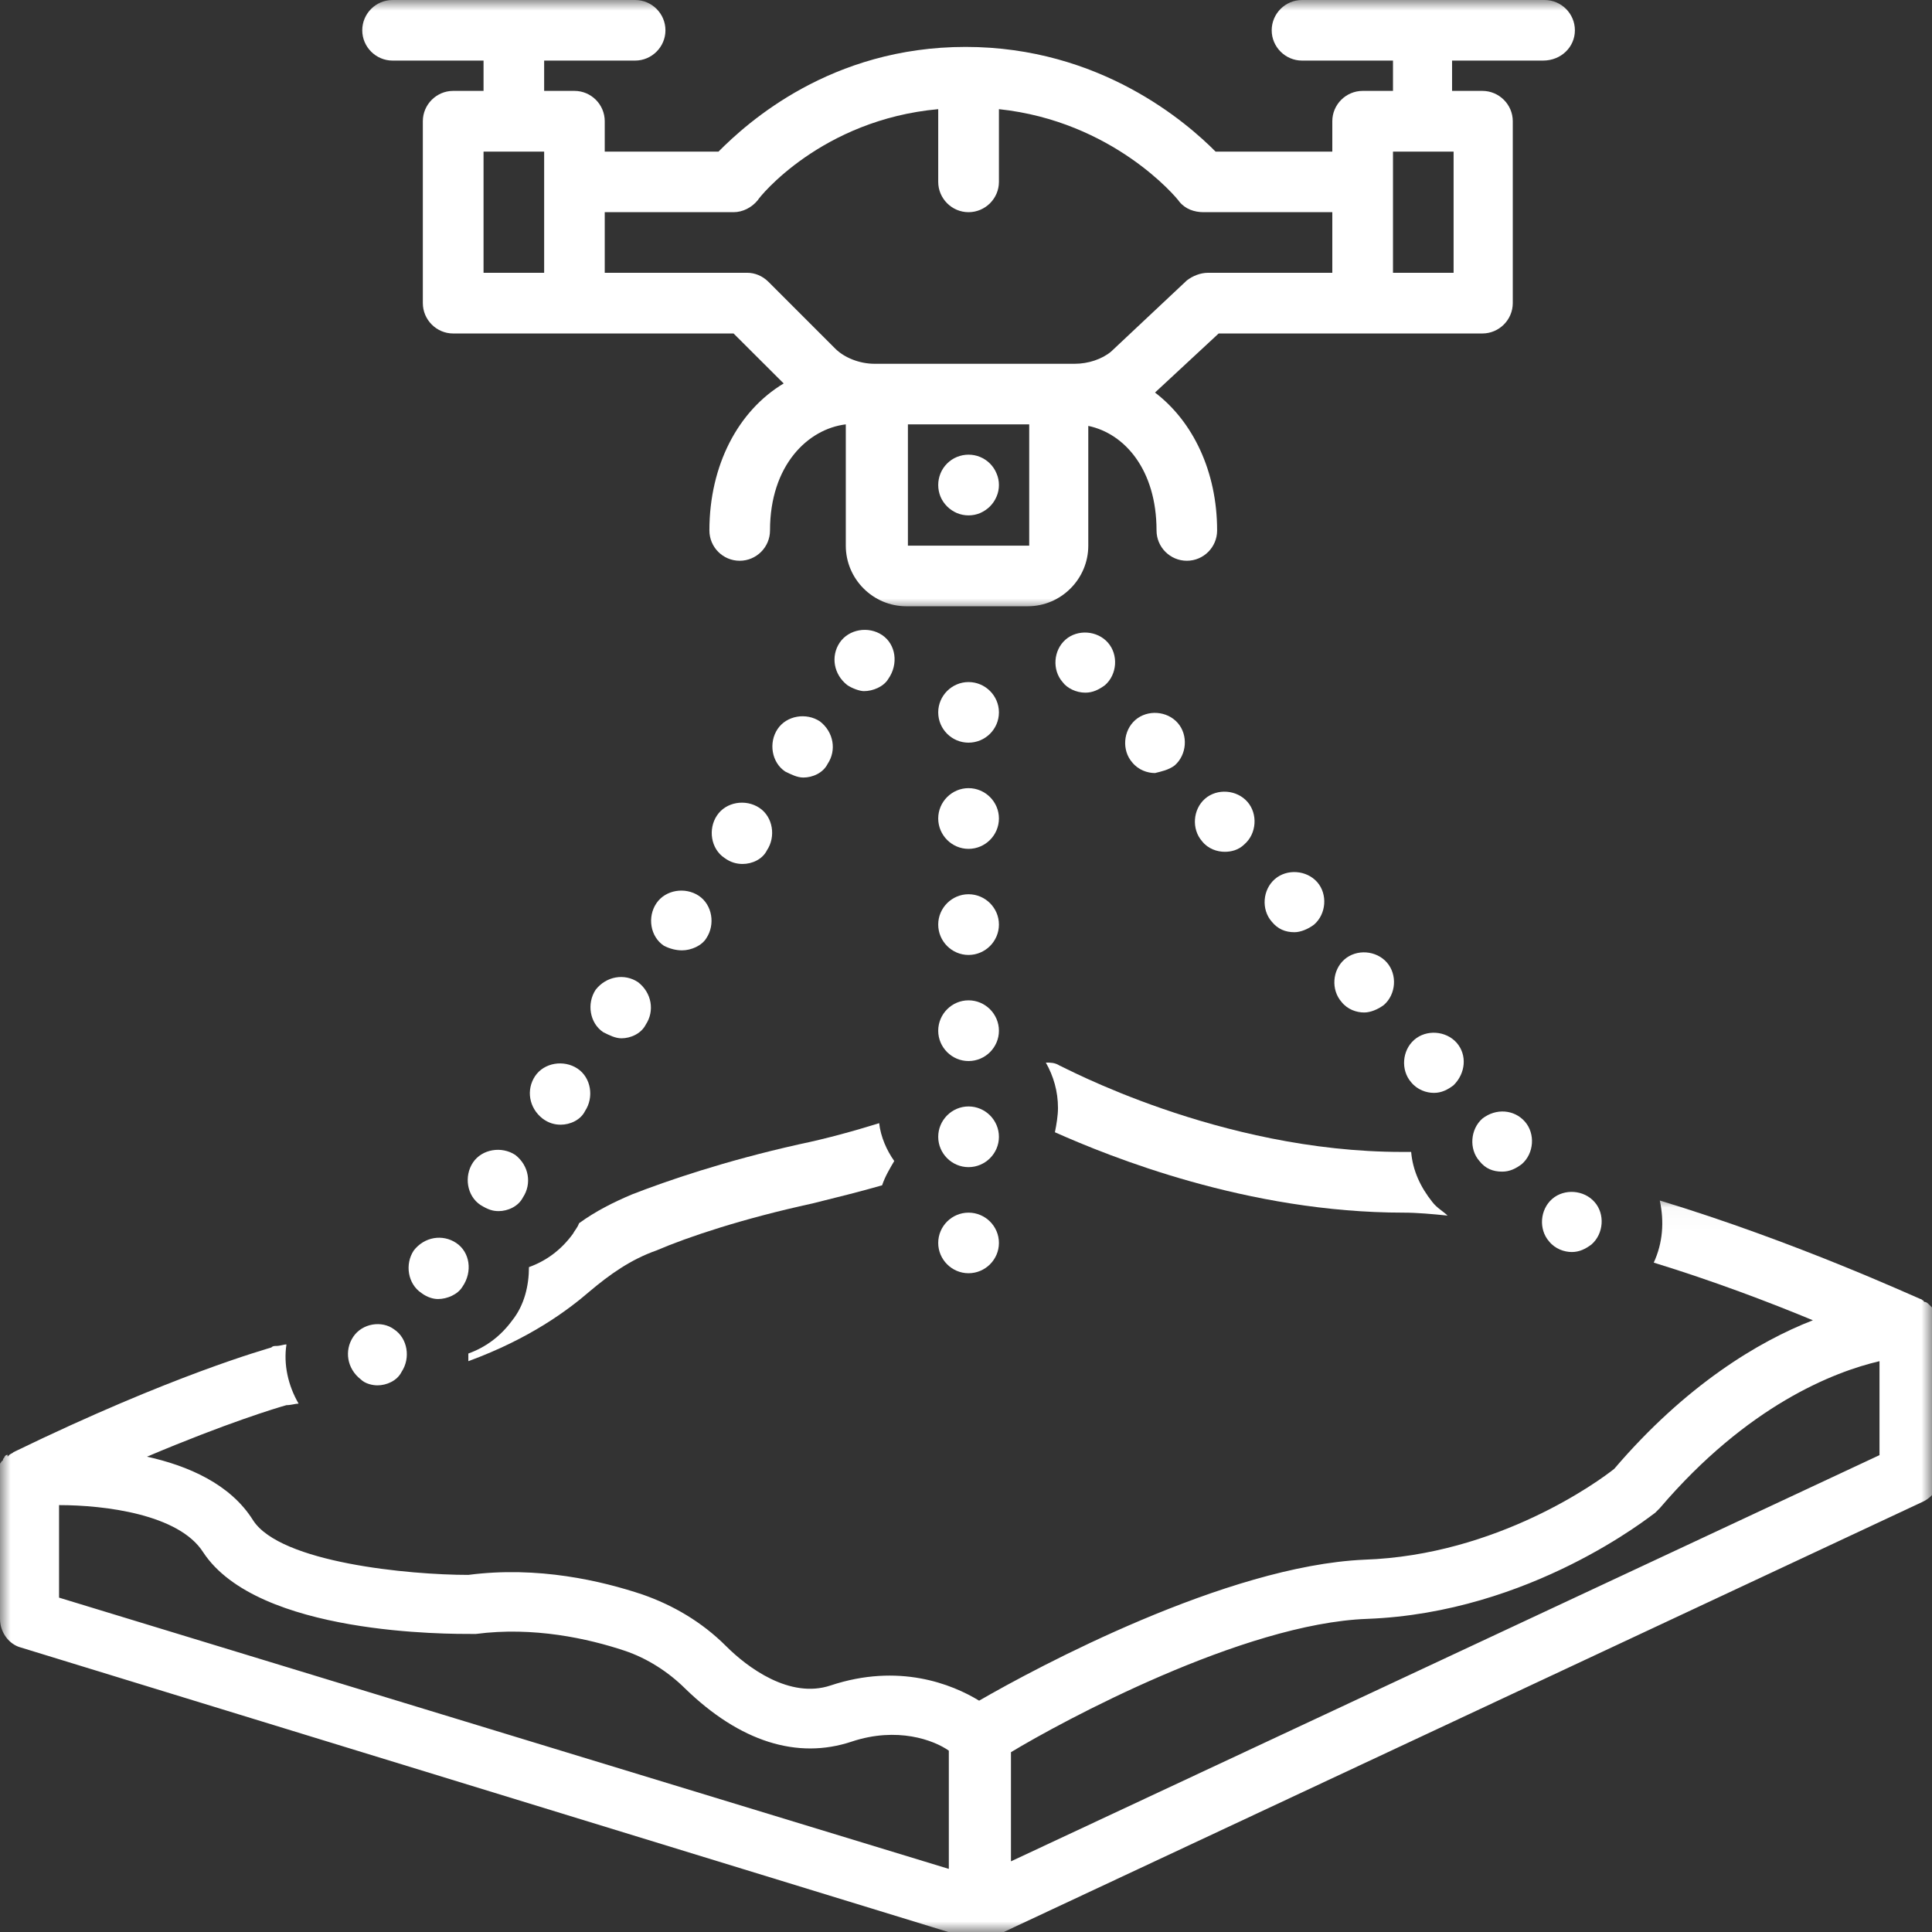 <svg width="92" height="92" viewBox="0 0 92 92" fill="none" xmlns="http://www.w3.org/2000/svg">
<rect x="0" y="0" width="92" height="92" fill="#333333" stroke="none"/>
<mask id="mask0_1_11" style="mask-type:luminance" maskUnits="userSpaceOnUse" x="0" y="57" width="92" height="35">
<path d="M0 57.026H92V92H0V57.026Z" fill="white"/>
</mask>
<g mask="url(#mask0_1_11)">
<path d="M46.193 92.318C46.339 92.391 46.484 92.391 46.625 92.391C46.771 92.391 46.917 92.391 47.062 92.318H47.13C47.203 92.318 47.203 92.318 47.276 92.245L91.521 71.531C92.026 71.312 92.391 70.807 92.391 70.229V63.156V63.083C92.391 63.01 92.391 62.938 92.391 62.87V62.797C92.391 62.724 92.391 62.724 92.318 62.651C92.318 62.651 92.318 62.578 92.245 62.578C92.245 62.505 92.172 62.505 92.172 62.432C92.172 62.432 92.172 62.365 92.099 62.365C92.026 62.292 92.026 62.292 91.958 62.219C91.958 62.219 91.958 62.219 91.885 62.146C91.812 62.073 91.74 62 91.667 62C91.667 62 91.594 62 91.594 61.927C91.521 61.927 91.521 61.859 91.453 61.859C91.088 61.714 85.458 59.115 79.037 57.167C79.255 58.177 79.182 59.188 78.75 60.125C81.562 60.99 84.234 62 86.328 62.87C83.729 63.88 80.266 65.969 76.87 69.943C76.151 70.521 71.312 74.057 64.963 74.271C58.391 74.562 49.37 79.396 46.625 80.984C45.328 80.193 42.802 79.182 39.552 80.26C37.604 80.912 35.583 79.396 34.573 78.385C33.417 77.229 32.047 76.438 30.604 75.932C28.656 75.281 25.625 74.562 22.302 74.995C19.49 74.995 13.354 74.417 12.052 72.396C10.969 70.662 8.948 69.797 7 69.365C10.755 67.776 13.135 67.052 13.641 66.912C13.859 66.912 14.073 66.839 14.219 66.839C13.713 65.969 13.495 64.958 13.641 64.021C13.495 64.021 13.354 64.094 13.135 64.094C13.062 64.094 12.99 64.094 12.917 64.167C12.703 64.24 8.229 65.464 0.651 69.146C0.578 69.219 0.505 69.219 0.432 69.292L0.359 69.365C0.359 69.219 0.359 69.292 0.286 69.292L0.214 69.365C0.214 69.438 0.141 69.438 0.141 69.51C0.141 69.51 0.141 69.578 0.073 69.578C0.073 69.651 0 69.651 0 69.724C0 69.797 0 69.797 0 69.87C0 69.943 0 69.943 0 70.016C0 70.083 0 70.083 0 70.156V70.229V77.089C0 77.734 0.432 78.312 1.01 78.458L46.193 92.318ZM65.104 77.089C72.901 76.797 78.604 72.177 78.818 72.037C78.891 71.964 78.963 71.891 79.037 71.818C83.224 66.912 87.338 65.323 89.5 64.818V69.292L48.141 88.635V83.438C50.526 81.995 59.188 77.302 65.104 77.089ZM9.672 73.912C12.271 77.88 21.438 77.807 22.521 77.807C22.594 77.807 22.662 77.807 22.662 77.807C25.406 77.448 28.005 78.026 29.74 78.604C30.818 78.964 31.828 79.615 32.625 80.406C35.224 82.932 37.964 83.802 40.562 82.932C42.729 82.214 44.464 82.859 45.182 83.365V88.995L2.812 76.078V71.672C4.979 71.672 8.516 72.104 9.672 73.912Z" fill="white"/>
</g>
<path d="M66.839 57.745C67.49 57.745 68.208 57.812 68.932 57.885C68.714 57.672 68.427 57.526 68.208 57.24C67.63 56.516 67.271 55.724 67.198 54.854C67.052 54.854 66.912 54.854 66.766 54.854C58.031 54.854 50.526 50.74 50.453 50.74C50.234 50.599 50.021 50.599 49.802 50.599C50.167 51.245 50.38 51.969 50.38 52.76C50.38 53.125 50.307 53.557 50.234 53.917C52.833 55.073 59.401 57.745 66.839 57.745Z" fill="white"/>
<path d="M47.568 23.094C47.568 23.286 47.531 23.474 47.453 23.651C47.38 23.823 47.276 23.979 47.141 24.115C47.005 24.25 46.849 24.354 46.672 24.432C46.5 24.505 46.312 24.542 46.12 24.542C45.932 24.542 45.745 24.505 45.568 24.432C45.391 24.354 45.234 24.25 45.099 24.115C44.964 23.979 44.859 23.823 44.786 23.651C44.714 23.474 44.677 23.286 44.677 23.094C44.677 22.906 44.714 22.719 44.786 22.542C44.859 22.365 44.964 22.208 45.099 22.073C45.234 21.938 45.391 21.833 45.568 21.76C45.745 21.688 45.932 21.651 46.12 21.651C46.312 21.651 46.5 21.688 46.672 21.76C46.849 21.833 47.005 21.938 47.141 22.073C47.276 22.208 47.38 22.365 47.453 22.542C47.531 22.719 47.568 22.906 47.568 23.094Z" fill="white"/>
<mask id="mask1_1_11" style="mask-type:luminance" maskUnits="userSpaceOnUse" x="16" y="0" width="61" height="30">
<path d="M16.141 0H76.141V29.026H16.141V0Z" fill="white"/>
</mask>
<g mask="url(#mask1_1_11)">
<path d="M74.995 1.443C74.995 0.646 74.344 0 73.552 0H62C61.208 0 60.557 0.646 60.557 1.443C60.557 2.234 61.208 2.885 62 2.885H66.333V4.328H64.891C64.094 4.328 63.443 4.979 63.443 5.771V7.219H57.885C56.516 5.844 52.401 2.234 45.979 2.234C39.552 2.234 35.583 5.844 34.214 7.219H28.797V5.771C28.797 4.979 28.151 4.328 27.354 4.328H25.912V2.885H30.245C31.037 2.885 31.688 2.234 31.688 1.443C31.688 0.646 31.037 0 30.245 0H18.693C17.901 0 17.25 0.646 17.25 1.443C17.25 2.234 17.901 2.885 18.693 2.885H23.026V4.328H21.578C20.787 4.328 20.135 4.979 20.135 5.771V14.432C20.135 15.229 20.787 15.88 21.578 15.88H34.932L37.318 18.26C35.151 19.557 33.781 22.156 33.781 25.26C33.781 26.057 34.427 26.703 35.224 26.703C36.016 26.703 36.667 26.057 36.667 25.26C36.667 22.156 38.469 20.427 40.276 20.208V25.984C40.276 27.573 41.573 28.87 43.161 28.87H48.938C50.526 28.87 51.823 27.573 51.823 25.984V20.281C53.557 20.641 55.073 22.375 55.073 25.26C55.073 26.057 55.724 26.703 56.516 26.703C57.312 26.703 57.958 26.057 57.958 25.26C57.958 22.448 56.802 20.062 55 18.693L58.031 15.88H64.526C64.599 15.88 64.745 15.88 64.818 15.88H70.588C71.385 15.88 72.037 15.229 72.037 14.432V5.771C72.037 4.979 71.385 4.328 70.588 4.328H69.146V2.885H73.479C74.344 2.885 74.995 2.234 74.995 1.443ZM25.912 12.99H23.026V7.219H25.912V12.99ZM43.234 25.984V20.208H49.01V25.984H43.234ZM57.526 12.99C57.167 12.99 56.802 13.135 56.516 13.354L52.906 16.745C52.474 17.104 51.823 17.323 51.177 17.323H41.646C40.927 17.323 40.203 17.031 39.771 16.599L36.594 13.422C36.307 13.135 35.943 12.99 35.583 12.99H28.797V10.104H34.932C35.365 10.104 35.802 9.885 36.089 9.526C36.161 9.38 39.12 5.703 44.677 5.198V8.661C44.677 9.453 45.328 10.104 46.12 10.104C46.917 10.104 47.568 9.453 47.568 8.661V5.198C52.979 5.771 56.01 9.38 56.156 9.599C56.443 9.958 56.875 10.104 57.312 10.104H63.443V12.99H57.526ZM69.219 12.99H66.333V7.219H69.219V12.99Z" fill="white"/>
</g>
<path d="M29.594 49.443C30.026 49.443 30.531 49.224 30.75 48.792C31.182 48.141 31.036 47.276 30.385 46.771C29.74 46.339 28.87 46.484 28.365 47.13C27.932 47.781 28.078 48.719 28.724 49.151C29.016 49.297 29.302 49.443 29.594 49.443Z" fill="white"/>
<path d="M26.703 53.557C27.141 53.557 27.646 53.339 27.859 52.906C28.292 52.255 28.151 51.318 27.5 50.885C26.849 50.453 25.911 50.599 25.479 51.245C25.047 51.896 25.188 52.76 25.838 53.266C26.13 53.484 26.417 53.557 26.703 53.557Z" fill="white"/>
<path d="M32.479 45.255C32.911 45.255 33.417 45.036 33.635 44.677C34.068 44.026 33.922 43.089 33.276 42.656C32.625 42.224 31.688 42.37 31.255 43.016C30.818 43.667 30.963 44.604 31.615 45.036C31.901 45.182 32.193 45.255 32.479 45.255Z" fill="white"/>
<path d="M23.745 57.672C24.177 57.672 24.682 57.453 24.901 57.021C25.333 56.37 25.188 55.505 24.542 55C23.891 54.568 22.953 54.714 22.521 55.359C22.088 56.01 22.229 56.948 22.88 57.38C23.24 57.599 23.458 57.672 23.745 57.672Z" fill="white"/>
<path d="M35.365 41.141C35.802 41.141 36.307 40.927 36.521 40.49C36.953 39.844 36.812 38.901 36.161 38.469C35.51 38.036 34.573 38.182 34.141 38.833C33.708 39.479 33.849 40.422 34.5 40.854C34.792 41.068 35.078 41.141 35.365 41.141Z" fill="white"/>
<path d="M42.005 30.24C41.359 29.807 40.422 29.953 39.984 30.604C39.552 31.25 39.698 32.12 40.349 32.625C40.562 32.771 40.927 32.911 41.141 32.911C41.573 32.911 42.078 32.698 42.297 32.333C42.802 31.615 42.656 30.677 42.005 30.24Z" fill="white"/>
<path d="M16.818 63.661C16.385 64.312 16.526 65.177 17.177 65.682C17.396 65.901 17.755 65.969 17.974 65.969C18.406 65.969 18.912 65.755 19.125 65.323C19.557 64.672 19.417 63.734 18.766 63.302C18.188 62.87 17.25 63.01 16.818 63.661Z" fill="white"/>
<path d="M38.255 37.026C38.688 37.026 39.193 36.812 39.411 36.375C39.844 35.729 39.698 34.859 39.047 34.354C38.401 33.922 37.458 34.068 37.026 34.719C36.594 35.365 36.74 36.307 37.391 36.74C37.677 36.88 37.964 37.026 38.255 37.026Z" fill="white"/>
<path d="M21.724 59.188C21.073 58.755 20.208 58.896 19.703 59.547C19.271 60.198 19.417 61.135 20.062 61.568C20.354 61.786 20.641 61.859 20.859 61.859C21.292 61.859 21.797 61.641 22.016 61.281C22.521 60.557 22.375 59.62 21.724 59.188Z" fill="white"/>
<path d="M65.901 47.854C66.479 47.349 66.547 46.411 66.042 45.833C65.537 45.255 64.599 45.182 64.021 45.688C63.443 46.193 63.375 47.13 63.88 47.708C64.167 48.073 64.599 48.214 64.963 48.214C65.25 48.214 65.609 48.073 65.901 47.854Z" fill="white"/>
<path d="M74.849 59.62C75.208 59.62 75.5 59.474 75.786 59.26C76.365 58.755 76.438 57.812 75.932 57.24C75.427 56.661 74.49 56.589 73.911 57.094C73.333 57.599 73.26 58.536 73.766 59.115C74.057 59.474 74.49 59.62 74.849 59.62Z" fill="white"/>
<path d="M69.365 49.656C68.859 49.083 67.922 49.01 67.344 49.516C66.766 50.021 66.693 50.958 67.198 51.536C67.49 51.896 67.922 52.042 68.281 52.042C68.641 52.042 68.932 51.896 69.219 51.677C69.797 51.104 69.87 50.234 69.365 49.656Z" fill="white"/>
<path d="M62.578 44.026C63.156 43.521 63.229 42.583 62.724 42.005C62.219 41.432 61.281 41.359 60.703 41.865C60.125 42.37 60.052 43.307 60.557 43.885C60.849 44.245 61.208 44.391 61.641 44.391C61.927 44.391 62.292 44.245 62.578 44.026Z" fill="white"/>
<path d="M55.938 36.448C56.516 35.943 56.589 35.005 56.083 34.427C55.578 33.849 54.641 33.781 54.062 34.286C53.484 34.792 53.411 35.729 53.917 36.307C54.208 36.667 54.641 36.812 55 36.812C55.286 36.74 55.651 36.667 55.938 36.448Z" fill="white"/>
<path d="M59.26 40.203C59.839 39.698 59.906 38.76 59.401 38.182C58.896 37.604 57.958 37.531 57.38 38.036C56.802 38.542 56.734 39.479 57.24 40.057C57.526 40.422 57.958 40.562 58.323 40.562C58.609 40.562 58.969 40.49 59.26 40.203Z" fill="white"/>
<path d="M51.682 32.984C52.042 32.984 52.328 32.839 52.62 32.625C53.198 32.12 53.266 31.182 52.76 30.604C52.255 30.026 51.318 29.953 50.74 30.458C50.161 30.964 50.094 31.901 50.599 32.479C50.812 32.771 51.245 32.984 51.682 32.984Z" fill="white"/>
<path d="M70.589 53.266C70.016 53.771 69.943 54.714 70.448 55.286C70.734 55.651 71.094 55.792 71.531 55.792C71.891 55.792 72.177 55.651 72.469 55.432C73.047 54.927 73.12 53.99 72.615 53.411C72.109 52.833 71.24 52.76 70.589 53.266Z" fill="white"/>
<path d="M46.12 32.479C45.328 32.479 44.677 33.13 44.677 33.922C44.677 34.719 45.328 35.365 46.12 35.365C46.917 35.365 47.568 34.719 47.568 33.922C47.568 33.13 46.917 32.479 46.12 32.479Z" fill="white"/>
<path d="M46.12 37.531C45.328 37.531 44.677 38.182 44.677 38.974C44.677 39.771 45.328 40.422 46.12 40.422C46.917 40.422 47.568 39.771 47.568 38.974C47.568 38.182 46.917 37.531 46.12 37.531Z" fill="white"/>
<path d="M46.12 47.635C45.328 47.635 44.677 48.286 44.677 49.083C44.677 49.875 45.328 50.526 46.12 50.526C46.917 50.526 47.568 49.875 47.568 49.083C47.568 48.286 46.917 47.635 46.12 47.635Z" fill="white"/>
<path d="M46.12 52.688C45.328 52.688 44.677 53.339 44.677 54.135C44.677 54.927 45.328 55.578 46.12 55.578C46.917 55.578 47.568 54.927 47.568 54.135C47.568 53.339 46.917 52.688 46.12 52.688Z" fill="white"/>
<path d="M46.12 57.745C45.328 57.745 44.677 58.391 44.677 59.188C44.677 59.979 45.328 60.63 46.12 60.63C46.917 60.63 47.568 59.979 47.568 59.188C47.568 58.391 46.917 57.745 46.12 57.745Z" fill="white"/>
<path d="M46.12 42.583C45.328 42.583 44.677 43.234 44.677 44.026C44.677 44.823 45.328 45.474 46.12 45.474C46.917 45.474 47.568 44.823 47.568 44.026C47.568 43.234 46.917 42.583 46.12 42.583Z" fill="white"/>
<path d="M31.255 59.547C32.771 58.896 35.365 58.031 38.688 57.307C39.844 57.021 40.995 56.734 42.005 56.443C42.151 56.01 42.37 55.651 42.583 55.286C42.224 54.781 41.938 54.135 41.865 53.484C40.708 53.844 39.411 54.208 38.036 54.495C34.5 55.286 31.76 56.229 30.099 56.875C29.234 57.24 28.365 57.672 27.573 58.25C27.5 58.464 27.354 58.609 27.281 58.755C26.703 59.547 25.984 60.052 25.188 60.339C25.188 61.208 24.974 62.146 24.396 62.87C23.818 63.661 23.099 64.167 22.302 64.453C22.302 64.599 22.302 64.745 22.302 64.818C25.26 63.734 27.068 62.365 28.078 61.495C29.016 60.703 30.026 59.979 31.255 59.547Z" fill="white"/>
</svg>
